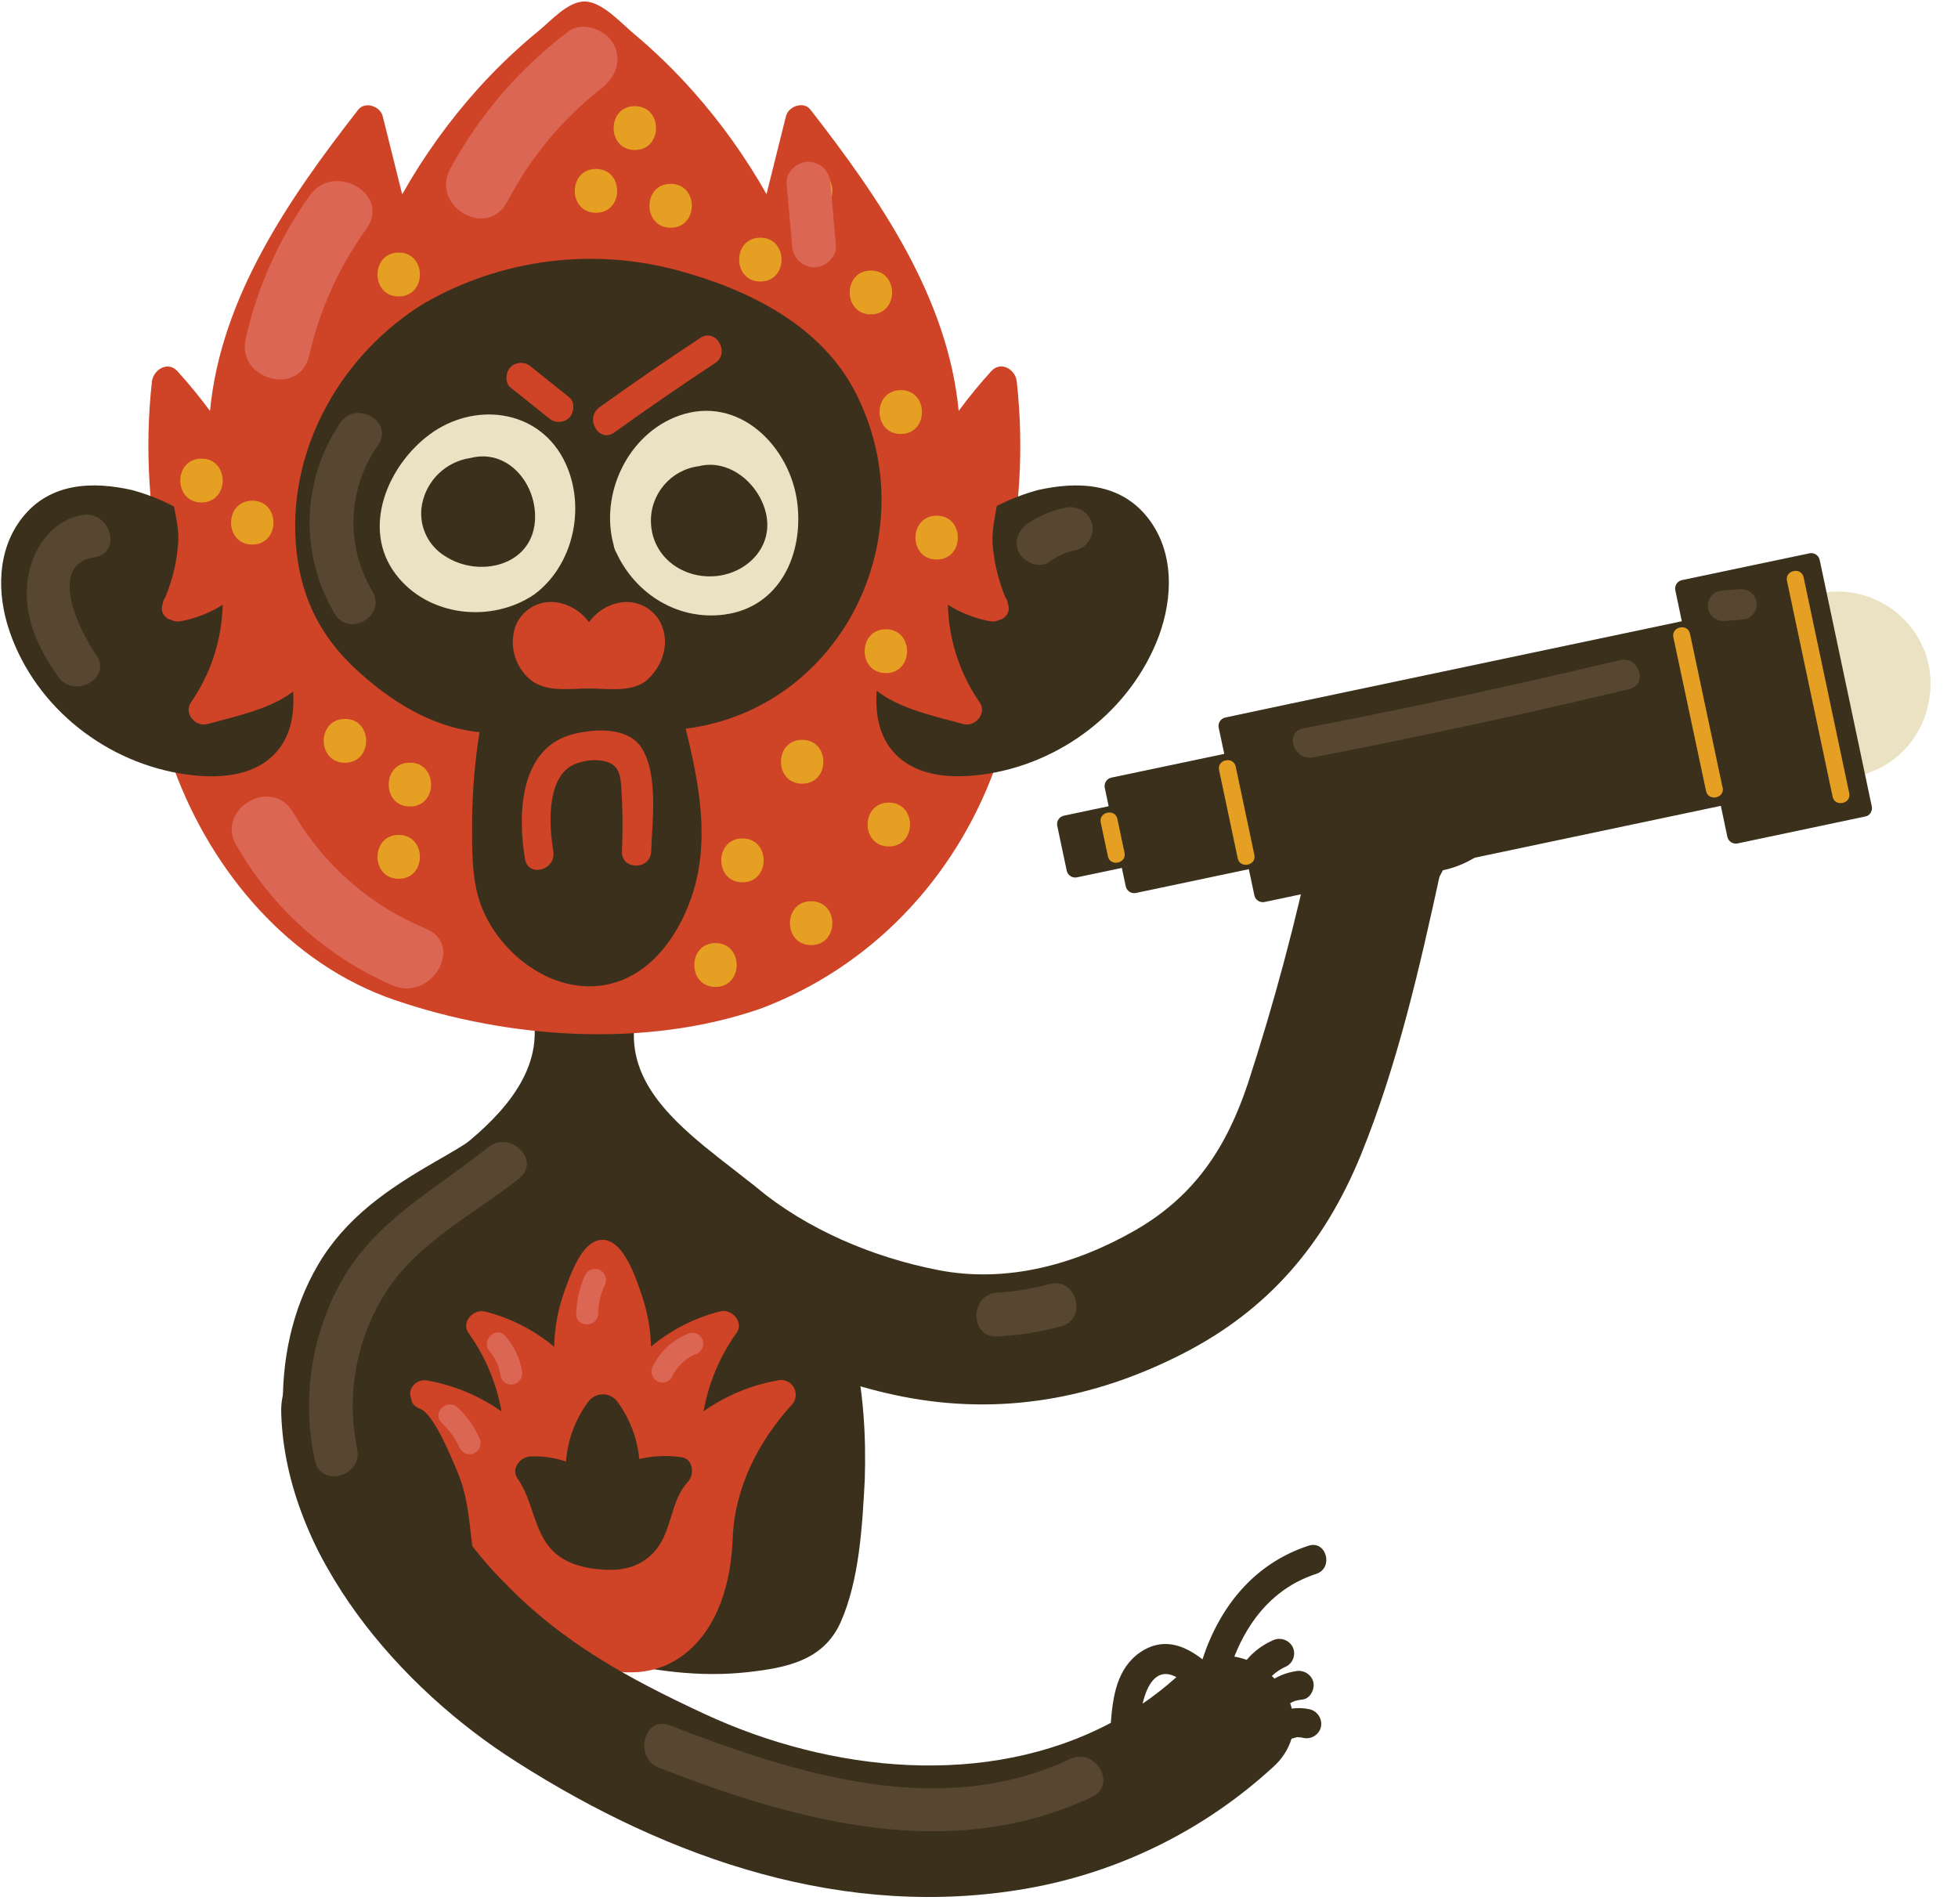 <svg xmlns="http://www.w3.org/2000/svg" width="692" height="673" viewBox="0 0 692 673">
  <g fill="none">
    <g transform="translate(.4 .523)">
      <path fill="#3B301B" d="M233.794,451.804 C258.156,471.966 287.504,486.962 318.687,493.071 C353.343,499.857 386.556,493.855 417.863,477.754 C448.137,462.205 467.727,438.98 480.513,407.776 C493.478,375.966 501.349,341.431 508.615,308.036 C511.269,295.782 504.964,282.905 492.392,279.45 C480.78,276.262 466.48,283.368 463.809,295.675 C457.658,324.954 449.929,353.879 440.658,382.324 C433.089,405.051 421.763,422.238 400.767,434.296 C379.77,446.354 355.373,453.086 331.135,448.331 C308.091,443.825 284.94,434.082 266.758,419.014 C257.088,411.017 243.357,409.557 233.901,419.014 C225.673,427.243 224.177,443.843 233.901,451.875 L233.794,451.804 Z"/>
      <path fill="#3B301B" d="M282.661,434.51 C264.852,410.679 215.896,393.421 224.658,356.944 C225.387,354.155 223.716,351.305 220.927,350.577 C220.518,350.47 220.096,350.413 219.672,350.408 L192.656,350.408 C189.775,350.442 187.467,352.807 187.501,355.689 C187.506,356.112 187.563,356.535 187.67,356.944 C192.478,376.928 177.519,393.046 163.148,404.57 C150.45,414.758 137.396,423.877 127.032,436.629 C110.488,456.987 96.757,489.028 111.574,514.141 C118.039,525.113 128.955,532.967 138.768,540.679 C143.863,544.502 148.728,548.623 153.335,553.022 C158.25,557.938 162.008,563.994 167.582,568.233 C179.923,577.619 198.907,582.143 213.688,585.901 C229.983,590.033 247.026,592.313 263.819,590.442 C277.496,588.929 290.639,586.364 296.694,572.81 C303.336,557.938 304.387,538.435 305.224,522.459 C306.239,491.931 301.431,459.569 282.661,434.51 Z"/>
      <path fill="#CF4327" d="M344.67,265.112 C338.366,266.941 332.15,268.972 326.024,271.204 C352.618,230.766 364.257,182.31 358.935,134.204 C358.489,130.125 353.432,126.937 350.03,130.552 C345.915,135.059 342.04,139.78 338.419,144.694 C334.59,104.567 310.442,69.622 286.026,38.222 C283.587,35.087 278.262,37.046 277.389,40.502 L270.497,68.09 C263.212,55.176 254.58,43.068 244.746,31.97 C238.232,24.604 231.178,17.734 223.643,11.417 C219.084,7.623 212.37,-3.1638156e-14 206.173,-3.1638156e-14 C200.278,-3.1638156e-14 194.366,6.786 189.967,10.384 C182.345,16.633 175.202,23.444 168.597,30.759 C158.305,42.208 149.3,54.75 141.742,68.162 L134.85,40.519 C133.995,37.064 128.652,35.176 126.213,38.24 C101.726,69.622 77.649,104.567 73.82,144.712 C70.201,139.798 66.324,135.076 62.209,130.57 C58.879,127.008 53.857,130.125 53.304,134.221 C47.982,182.328 59.621,230.784 86.215,271.221 C80.076,269 73.861,266.97 67.569,265.13 C64.007,264.097 59.84,267.73 61.211,271.488 C74.514,307.609 101.904,340.184 139.053,352.883 C179.425,366.687 227.899,370.017 268.503,355.911 C307.361,341.253 336.798,310.191 351.045,271.453 C352.399,267.713 348.214,264.079 344.67,265.112 Z"/>
      <path fill="#3B301B" d="M302.072,138.425 C289.926,114.541 264.318,101.859 239.439,95.127 C209.183,86.854 176.878,90.975 149.666,106.579 C120.906,124.141 101.762,156.894 104.112,191.038 C105.341,208.848 111.859,223.275 124.913,235.564 C137.379,247.195 152.124,256.527 169.078,258.237 C167.443,268.489 166.567,278.848 166.46,289.228 C166.46,299.576 166.086,311.189 170.164,320.878 C176.878,336.8 194.099,350.105 211.996,347.79 C228.309,345.67 238.869,331.279 243.927,316.728 C250.712,297.136 246.776,276.582 241.932,257.008 C297.192,249.973 327.431,188.366 302.072,138.425 Z"/>
      <path fill="#EAE2C2" d="M198.551 161.383C189.077 143.839 166.959 141.613 151.572 152.923 136.648 163.894 127.156 186.175 139.444 202.401 150.842 217.451 173.281 219.873 188.489 209.525 188.722 209.358 188.943 209.174 189.148 208.973 189.273 208.884 189.415 208.813 189.54 208.706 203.092 197.681 206.796 176.7 198.551 161.383zM281.414 177.466C279.045 157.304 260.703 138.781 239.457 146.422 221.453 152.905 211.48 174.153 216.502 192.213 216.559 192.678 216.678 193.134 216.858 193.567 216.999 193.992 217.191 194.398 217.428 194.778 224.195 209.472 239.332 218.929 255.823 216.649 275.181 213.942 283.533 195.455 281.414 177.466z"/>
      <path fill="#3B301B" d="M270.355 181.081C268.058 170.609 257.497 161.49 246.598 164.232 236.647 165.506 229.304 174.153 229.662 184.18 230.108 196.488 241.131 204.235 252.813 203.06 263.89 201.884 272.901 192.623 270.355 181.081zM165.837 161.347C157.287 162.606 150.454 169.111 148.776 177.59 147.366 184.843 150.621 192.204 156.932 196.042 168.775 203.754 187.438 199.604 188.649 183.7 189.629 170.822 179.282 157.874 165.837 161.347zM405.201 182.399C395.478 170.074 380.429 169.451 366.183 172.728 337.689 180.636 319.115 203.184 311.653 231.236 308.608 242.653 307.165 257.08 316.301 266.234 324.154 274.107 336.442 274.605 346.789 273.216 374.428 269.529 399.2 250.668 409.119 224.397 414.194 210.683 414.693 194.422 405.201 182.399zM46.519 172.728C32.273 169.451 17.224 170.074 7.501 182.399-1.528 193.834-1.581 209.365 2.995 222.652 12.274 249.795 37.615 269.458 65.842 273.234 76.188 274.623 88.476 274.124 96.348 266.252 105.11 257.471 104.094 243.793 101.352 232.715 94.282 204.057 75.369 180.761 46.519 172.728z"/>
      <path fill="#CF4327" d="M355.818 212.927C355.749 212.118 355.451 211.347 354.963 210.701 352.498 204.743 350.967 198.441 350.422 192.017 350.012 185.766 351.829 179.977 352.612 173.832 353.343 168.08 353.556 160.617 346.932 158.391 336.246 154.828 322.445 168.899 319.898 178.178 317.263 187.796 315.197 195.312 310.299 204.146 306.738 210.594 302.731 217.469 301.858 224.931 299.312 246.607 324.297 251.024 340.057 255.37 344.189 256.51 348.481 251.612 345.881 247.782 338.818 237.613 334.898 225.59 334.608 213.212 339.123 216.067 344.139 218.037 349.389 219.018 350.548 219.26 351.756 219.097 352.808 218.555 355.054 218.094 356.5 215.901 356.039 213.655 355.987 213.406 355.914 213.162 355.818 212.927zM103.222 205.233C101.085 201.35 98.734 197.538 96.9 193.495 94.62 188.491 94.424 183.397 93.018 178.178 90.56 169.059 77.115 155.22 66.536 158.177 59.413 160.154 59.537 167.884 60.303 173.832 60.998 179.336 62.761 184.679 62.636 190.272 62.276 197.309 60.691 204.226 57.953 210.718 57.472 211.356 57.174 212.115 57.098 212.909 56.223 215.029 57.233 217.454 59.35 218.329 59.589 218.427 59.837 218.503 60.09 218.555 61.147 219.102 62.362 219.264 63.527 219.018 68.777 218.037 73.793 216.067 78.308 213.212 78.017 225.59 74.098 237.613 67.035 247.782 64.453 251.612 68.727 256.51 72.858 255.37 88.263 251.113 112.767 246.981 111.164 225.947 110.63 218.537 106.748 211.609 103.222 205.233zM233.509 220.568C231.062 214.619 224.751 211.233 218.443 212.482 214.126 213.317 210.299 215.786 207.758 219.374 205.373 216.037 201.874 213.661 197.892 212.678 191.331 210.905 184.473 214.273 181.864 220.55 179.567 226.898 181.18 234.002 185.996 238.735 191.552 244.434 200.243 242.813 207.651 242.795 214.276 242.795 223.376 244.434 228.629 239.483 233.883 234.531 236.162 227.086 233.509 220.568zM216.68 152.335C228.398 143.928 240.271 135.758 252.297 127.827 257.835 124.265 252.653 115.235 247.079 118.922 235.028 126.853 223.157 135.023 211.462 143.43 206.119 147.277 211.266 156.235 216.68 152.335zM195.185 300.413C193.671 291.632 192.603 275.211 201.685 270.01 204.8 268.486 208.28 267.868 211.729 268.229 217.962 269.066 218.746 272.237 219.173 277.633 219.681 285.215 219.759 292.822 219.405 300.413 219.155 307.056 229.484 307.056 229.734 300.413 230.108 289.994 232.28 273.555 226.546 264.097 221.738 256.136 209.521 256.973 201.614 259.074 183.129 264.204 182.488 287.572 185.177 303.174 186.316 309.71 196.271 306.932 195.132 300.431L195.185 300.413zM180.083 136.466L193.44 147.152C195.493 149.076 198.688 149.076 200.741 147.152 202.522 145.371 202.932 141.595 200.741 139.85L187.385 129.163C185.332 127.24 182.137 127.24 180.083 129.163 178.303 130.944 177.893 134.72 180.083 136.466z"/>
      <path fill="#3B301B" d="M480.018 292.054C490.433 291.659 495.378 314.218 502.566 314.199 507.287 314.186 513.562 304.431 520.951 264.514 521.347 259.981 521.637 255.445 521.729 250.885 521.936 242.409 508.745 242.069 508.555 250.563 508.507 252.557 508.457 254.551 508.302 256.526L505.949 256.576C506.115 254.175 506.316 251.774 506.569 249.464 506.959 245.911 503.49 242.797 500.144 242.715 496.536 242.703 493.56 245.537 493.396 249.141 493.145 251.416 492.945 253.692 492.801 255.95L491.02 255.908C491.218 254.143 491.428 252.367 491.649 250.579 492.11 247.027 488.516 243.91 485.224 243.83 481.616 243.818 478.64 246.651 478.476 250.256 478.193 252.369 477.963 254.467 477.733 256.581 476.928 256.722 476.141 256.88 475.37 257.076 475.484 256.063 475.634 255.033 475.783 254.022 476.316 250.472 472.597 247.387 469.358 247.273 465.442 247.177 463.141 250.203 462.61 253.699 461.866 258.727 461.551 263.81 461.668 268.892 461.579 269.282 461.528 269.681 461.515 270.081 461.896 291.659 464.983 297.603 468.14 298.319 471.899 299.17 474.321 292.272 480.018 292.054zM185.818 381.024C179.264 395.415 166.656 402.397 152.961 410.305 136.737 419.673 121.85 429.79 112.108 446.3 93.498 477.843 96.829 519.859 114.032 551.223 128.421 577.458 168.561 554.037 154.172 527.767 143.576 508.442 141.902 479.411 156.683 463.791 165.178 454.885 179.318 449.275 190.341 442.097 205.015 432.533 218.585 420.724 225.958 404.481 231.158 393.064 229.217 379.546 217.624 372.689 207.633 366.847 191.053 369.554 185.836 381.024L185.818 381.024z"/>
      <path fill="#CF4327" d="M274.219,487.372 C264.875,489.064 256.014,492.777 248.254,498.254 C250.03,488.254 254.023,478.778 259.937,470.523 C262.626,466.676 258.156,461.885 254.113,462.936 C245.133,465.192 236.779,469.454 229.68,475.403 C229.532,469.342 228.476,463.338 226.546,457.592 C224.551,451.733 220.17,437.644 212.513,437.644 C205.193,437.644 201.044,450.468 199.014,456.025 C196.79,462.268 195.588,468.829 195.452,475.457 C188.348,469.506 179.989,465.242 171.001,462.989 C166.941,461.938 162.471,466.729 165.178,470.576 C171.092,478.834 175.083,488.309 176.86,498.308 C169.101,492.833 160.239,489.119 150.895,487.425 C148.128,486.736 145.325,488.421 144.636,491.189 C143.97,493.86 145.517,496.585 148.153,497.382 C153.104,499.412 159.408,515.299 161.206,519.485 C165.463,529.423 165.463,539.45 167.065,549.959 C169.808,567.769 181.989,577.084 197.749,584.227 C211.729,590.567 227.864,594.361 241.131,584.387 C253.597,574.983 258.031,558.169 258.548,543.244 C259.225,525.433 267.452,509.137 279.348,496.046 C281.361,493.983 281.321,490.679 279.259,488.667 C277.929,487.368 276.009,486.875 274.219,487.372 Z"/>
      <path fill="#3B301B" d="M240.472,514.462 C235.495,513.753 230.43,513.97 225.531,515.103 C224.822,507.601 222.035,500.447 217.481,494.443 C215.12,491.777 211.047,491.531 208.381,493.891 C208.187,494.063 208.002,494.247 207.829,494.443 C203.062,500.684 200.216,508.178 199.637,516.012 C195.563,514.617 191.258,514.011 186.958,514.23 C183.396,514.373 180.119,518.63 182.505,521.996 C187.848,529.494 188.133,539.807 194.099,546.646 C198.871,552.132 206.28,553.859 213.261,554.233 C220.242,554.607 226.279,553.004 230.927,547.786 C237.338,540.555 236.269,530.135 242.787,523.1 C245.138,520.553 244.55,515.05 240.472,514.462 Z"/>
      <path fill="#3B301B" d="M466.441,609.845 C467.02,607.099 465.376,604.374 462.678,603.605 C460.543,603.106 458.333,603.008 456.162,603.318 C455.998,602.671 455.784,602.037 455.562,601.419 L455.98,601.186 C456.413,600.924 456.881,600.721 457.369,600.582 C458.269,600.351 459.184,600.187 460.108,600.092 C462.894,599.627 464.379,596.19 463.72,593.746 C462.886,591.059 460.11,589.479 457.375,590.134 C454.791,590.537 452.305,591.413 450.041,592.722 L449.094,591.794 C450.624,590.343 452.399,589.174 454.337,588.344 C456.832,586.934 457.715,583.771 456.313,581.272 C454.855,578.841 451.749,577.973 449.242,579.295 C445.756,580.853 442.667,583.179 440.206,586.098 C438.792,585.577 437.329,585.19 435.841,584.946 C441.124,571.56 450.233,560.451 464.772,555.715 C471.073,553.646 468.364,543.68 462.039,545.757 C442.706,552.108 430.635,567.411 424.573,585.91 C417.838,580.641 410.28,578.08 402.491,583.482 C394.288,589.181 392.879,599.18 392.185,608.356 C348.422,631.562 293.278,625.95 248.637,605.227 C220.952,592.375 198.186,579.701 178.434,559.357 C169.234,550.205 161.354,539.814 155.023,528.486 C149.495,518.576 145.845,507.89 145.476,498.457 C144.532,468.614 98.038,468.97 98.989,498.983 C100.606,549.786 141.14,596.227 182.249,622.213 C236.184,656.629 298.455,678.165 362.662,666.886 C395.127,661.163 425.275,646.27 449.55,623.966 C452.593,621.289 454.844,617.83 456.062,613.963 C456.589,613.792 457.131,613.669 457.674,613.507 C458.217,613.345 458.37,613.473 458.721,613.468 L459.421,613.498 L460.13,613.657 C462.926,614.328 465.738,612.629 466.441,609.845 Z M415.425,592.154 C411.63,595.554 407.618,598.707 403.415,601.588 C405.012,594.751 408.531,588.496 415.389,592.215 L415.425,592.154 Z M457.697,613.434 L457.697,613.434 C457.289,613.612 457.134,613.523 457.661,613.497 L457.697,613.434 Z"/>
      <path fill="#E5A024" d="M223.964 52.488C233.936 52.488 233.954 36.993 223.964 36.993 213.973 36.993 213.973 52.488 223.964 52.488zM236.626 79.952C246.598 79.952 246.616 64.457 236.626 64.457 226.635 64.457 226.635 79.952 236.626 79.952zM194.33 39.825C204.303 39.825 204.321 24.329 194.33 24.329 184.34 24.329 184.34 39.825 194.33 39.825zM140.513 104.246C150.486 104.246 150.503 88.751 140.513 88.751 130.522 88.751 130.522 104.246 140.513 104.246zM114.192 88.412C124.165 88.412 124.182 72.917 114.192 72.917 104.201 72.917 104.201 88.412 114.192 88.412zM88.761 191.928C98.734 191.928 98.752 176.433 88.761 176.433 78.771 176.433 78.771 191.928 88.761 191.928zM121.511 269.048C131.484 269.048 131.502 253.553 121.511 253.553 111.521 253.553 111.521 269.048 121.511 269.048zM94.05 299.683C104.023 299.683 104.041 284.188 94.05 284.188 84.06 284.188 84.06 299.683 94.05 299.683zM144.466 284.508C154.439 284.508 154.457 269.013 144.466 269.013 134.476 269.013 134.476 284.508 144.466 284.508zM140.513 310.049C150.486 310.049 150.503 294.553 140.513 294.553 130.522 294.553 130.522 310.049 140.513 310.049zM262.003 311.295C271.975 311.295 271.993 295.8 262.003 295.8 252.012 295.8 252.012 311.295 262.003 311.295zM252.475 348.27C262.448 348.27 262.466 332.775 252.475 332.775 242.485 332.775 242.485 348.27 252.475 348.27zM286.276 333.488C296.248 333.488 296.266 317.992 286.276 317.992 276.285 317.992 276.285 333.488 286.276 333.488zM283.106 276.44C293.079 276.44 293.096 260.945 283.106 260.945 273.115 260.945 273.115 276.44 283.106 276.44zM313.736 298.632C323.709 298.632 323.727 283.137 313.736 283.137 303.746 283.137 303.746 298.632 313.736 298.632zM312.686 237.363C322.659 237.363 322.676 221.868 312.686 221.868 302.695 221.868 302.695 237.363 312.686 237.363zM330.637 197.218C340.61 197.218 340.627 181.723 330.637 181.723 320.646 181.723 320.646 197.218 330.637 197.218zM317.957 152.851C327.93 152.851 327.948 137.356 317.957 137.356 307.966 137.356 307.966 152.851 317.957 152.851zM307.397 110.587C317.369 110.587 317.387 95.091 307.397 95.091 297.406 95.091 297.406 110.587 307.397 110.587zM268.325 98.974C278.297 98.974 278.315 83.479 268.325 83.479 258.334 83.479 258.334 98.974 268.325 98.974zM286.276 74.68C296.248 74.68 296.266 59.185 286.276 59.185 276.285 59.185 276.285 74.68 286.276 74.68zM70.81 177.056C80.783 177.056 80.801 161.561 70.81 161.561 60.82 161.561 60.82 177.056 70.81 177.056zM210.233 74.68C220.206 74.68 220.224 59.185 210.233 59.185 200.243 59.185 200.243 74.68 210.233 74.68z"/>
      <path fill="#574730" d="M172.176 404.926C153.068 420.226 131.698 431.037 119.623 453.407 109.408 472.447 106.315 494.503 110.897 515.62 112.945 525.38 127.869 521.248 125.839 511.505 121.826 492.306 125.552 472.299 136.203 455.829 147.583 438.197 167.154 428.686 183.146 415.88 190.929 409.646 179.905 398.746 172.194 404.926L172.176 404.926zM232.595 624.27C281.453 643.233 335.482 658.152 385.535 634.551 394.578 630.292 386.741 616.915 377.779 621.139 331.926 642.765 280.778 626.454 236.412 609.251 227.146 605.655 223.401 620.696 232.595 624.27L232.595 624.27zM352.132 471.805C359.709 471.408 367.224 470.215 374.553 468.243 384.169 465.625 380.091 450.682 370.439 453.3 364.466 454.948 358.334 455.956 352.149 456.31 342.23 456.862 342.177 472.34 352.149 471.805L352.132 471.805zM119.855 148.915C106.176 169.098 105.398 195.373 117.86 216.329 122.918 224.913 136.31 217.13 131.235 208.51 121.609 192.373 122.391 172.082 133.229 156.734 138.874 148.488 125.447 140.705 119.855 148.915zM370.759 197.841C371.614 197.253 372.54 196.701 373.377 196.203 373.716 196.025 375.621 195.081 375.158 195.241 374.695 195.401 376.779 194.671 377.135 194.564 378.132 194.261 379.129 194.03 380.144 193.816 384.223 192.624 386.598 188.389 385.487 184.287 384.233 180.259 380.05 177.911 375.959 178.944 371.242 179.922 366.763 181.822 362.781 184.537 359.451 186.816 357.617 191.447 360.003 195.223 362.14 198.536 367.02 200.459 370.688 198.002L370.759 197.841zM28.978 181.455C17.759 183.236 10.956 193.549 9.389 204.2 7.608 216.934 12.95 228.529 20.198 238.681 25.951 246.714 39.396 239.002 33.573 230.862 28.23 223.328 15.764 199.052 33.021 196.416 42.851 194.902 38.666 179.977 28.907 181.473L28.978 181.455z"/>
      <path fill="#DB6653" d="M178.819 70.904C186.94 55.292 198.3 41.593 212.139 30.723 217.143 26.859 219.69 20.785 216.306 14.819 213.51 9.903 205.372 6.821 200.403 10.651 183.184 23.64 168.964 40.188 158.713 59.167 151.679 72.365 171.731 84.102 178.783 70.904L178.819 70.904zM108.849 125.263C112.523 109.062 119.42 93.766 129.133 80.291 137.824 68.09 117.682 56.478 109.063 68.553 98.255 83.737 90.564 100.91 86.428 119.082 83.098 133.634 105.483 139.85 108.831 125.263L108.849 125.263zM277.603 64.457L279.544 86.222C279.656 90.453 283.059 93.857 287.291 93.969 291.191 93.969 295.411 90.407 295.037 86.222L293.096 64.368C292.984 60.136 289.581 56.732 285.35 56.62 281.45 56.62 277.229 60.182 277.603 64.368L277.603 64.457zM83.223 298.347C95.79 320.365 115.162 337.707 138.429 347.772 152.035 353.578 163.895 333.523 150.165 327.699 130.419 319.558 113.916 305.119 103.222 286.628 95.724 273.679 75.636 285.381 83.152 298.365L83.223 298.347zM206.529 449.845C204.495 454.228 203.375 458.978 203.235 463.808 203.074 468.795 210.821 468.795 210.981 463.808 211.072 460.351 211.852 456.949 213.279 453.799 214.322 451.934 213.709 449.578 211.889 448.456 210.034 447.364 207.642 447.982 206.55 449.839 206.549 449.841 206.549 449.843 206.547 449.845L206.529 449.845 206.529 449.845zM237.071 486.143C238.729 482.524 241.683 479.656 245.352 478.11 247.378 477.491 248.568 475.394 248.059 473.337 247.478 471.278 245.35 470.071 243.286 470.63 237.678 472.724 233.066 476.858 230.375 482.207 229.322 484.072 229.937 486.435 231.764 487.55 233.619 488.642 236.011 488.024 237.103 486.166 237.105 486.164 237.105 486.163 237.106 486.161L237.071 486.143zM172.639 477.06C174.789 479.58 176.151 482.677 176.557 485.965 177.138 488.024 179.266 489.231 181.33 488.672 183.364 488.061 184.555 485.958 184.037 483.899 183.289 479.32 181.236 475.052 178.124 471.609 174.83 467.851 169.38 473.391 172.639 477.095L172.639 477.06zM155.721 502.422C158.508 504.94 160.713 508.032 162.186 511.488 163.276 513.345 165.664 513.97 167.523 512.88 167.525 512.879 167.527 512.879 167.528 512.877 169.356 511.762 169.97 509.398 168.917 507.534 167.147 503.467 164.531 499.823 161.242 496.847 157.556 493.517 152.053 498.967 155.757 502.333L155.721 502.422z"/>
      <path fill="#3B301B" d="M502.245,307.863 C499.307,307.863 496.919,305.489 496.902,302.547 C496.887,299.596 499.268,297.191 502.217,297.177 C504.669,297.164 513.185,296.593 519.826,289.76 C527.583,281.779 526.805,271.508 526.568,269.531 C526.221,266.601 528.313,263.944 531.243,263.595 C534.169,263.244 536.831,265.338 537.18,268.27 C537.515,271.091 538.624,285.75 527.489,297.209 C518.21,306.755 506.763,307.84 502.274,307.863 C502.263,307.863 502.254,307.863 502.245,307.863 Z"/>
    </g>
    <g transform="rotate(11.971 -491.35 2001.4)">
      <path fill="#EAE2C2" d="M289.872,30.338 C282.491,13.684 262.995,6.163 246.327,13.539 C237.341,17.516 230.596,25.286 227.927,34.737 C219.83,63.652 253.016,87.733 277.976,71.114 C291.476,62.177 295.891,44.982 289.872,30.338 Z"/>
      <path fill="#3B301B" d="M280.53,85.463 L280.53,85.386 C280.807,84.67 280.775,83.872 280.44,83.18 L244.353,1.77 C243.66,0.274 241.905,-0.4 240.388,0.244 L198.193,18.888 C196.697,19.58 196.022,21.334 196.666,22.85 L201.196,33.108 L70.594,90.887 L50.395,99.863 C48.899,100.555 48.224,102.309 48.868,103.825 L52.718,112.506 L15.412,128.996 C13.916,129.688 13.241,131.442 13.885,132.958 L16.593,139.074 L1.771,145.64 C0.275,146.332 -0.4,148.086 0.244,149.602 L6.84,164.476 C7.533,165.971 9.289,166.646 10.805,166.002 L25.679,159.437 L28.387,165.553 C29.08,167.048 30.835,167.723 32.352,167.079 L69.67,150.563 L73.52,159.244 C74.213,160.74 75.969,161.414 77.486,160.77 L220.689,97.401 L228.222,94.067 L232.752,104.325 C233.445,105.82 235.201,106.495 236.718,105.851 L278.951,87.156 C279.658,86.868 280.215,86.303 280.491,85.591 L280.53,85.463 Z"/>
      <path fill="#E5A024" d="M70.53 145.191L57.62 116.071C56.055 112.532 50.549 114.968 52.128 118.507L65.038 147.627C66.603 151.166 72.109 148.73 70.53 145.191zM25.486 154L20.546 142.844C18.98 139.305 13.475 141.741 15.053 145.281L19.994 156.436C21.559 159.975 27.065 157.539 25.486 154zM227.465 87.591L204.943 36.839C203.378 33.3 197.872 35.737 199.451 39.276L222.024 90.028C223.59 93.567 229.095 91.131 227.517 87.591L227.465 87.591 227.465 87.591zM271.675 80.257L240.093 9.001C238.527 5.462 233.022 7.899 234.6 11.438L266.182 82.693C267.748 86.232 273.253 83.796 271.675 80.257L271.675 80.257z"/>
      <path fill="#574730" d="M83.633 107.223C118.779 92.374 153.586 76.765 188.055 60.395 194.33 57.42 188.851 48.123 182.614 51.085 148.144 67.456 113.332 83.065 78.179 97.914 71.762 100.606 77.293 109.903 83.62 107.223L83.633 107.223 83.633 107.223zM215.992 29.864L221.793 28.184C224.698 27.502 226.5 24.598 225.817 21.695 225.135 18.792 222.227 16.991 219.323 17.673 219.187 17.706 219.052 17.743 218.918 17.785L213.118 19.465C210.212 20.147 208.411 23.051 209.093 25.954 209.776 28.857 212.684 30.658 215.588 29.975 215.724 29.943 215.859 29.906 215.992 29.864z"/>
    </g>
  </g>
</svg>
